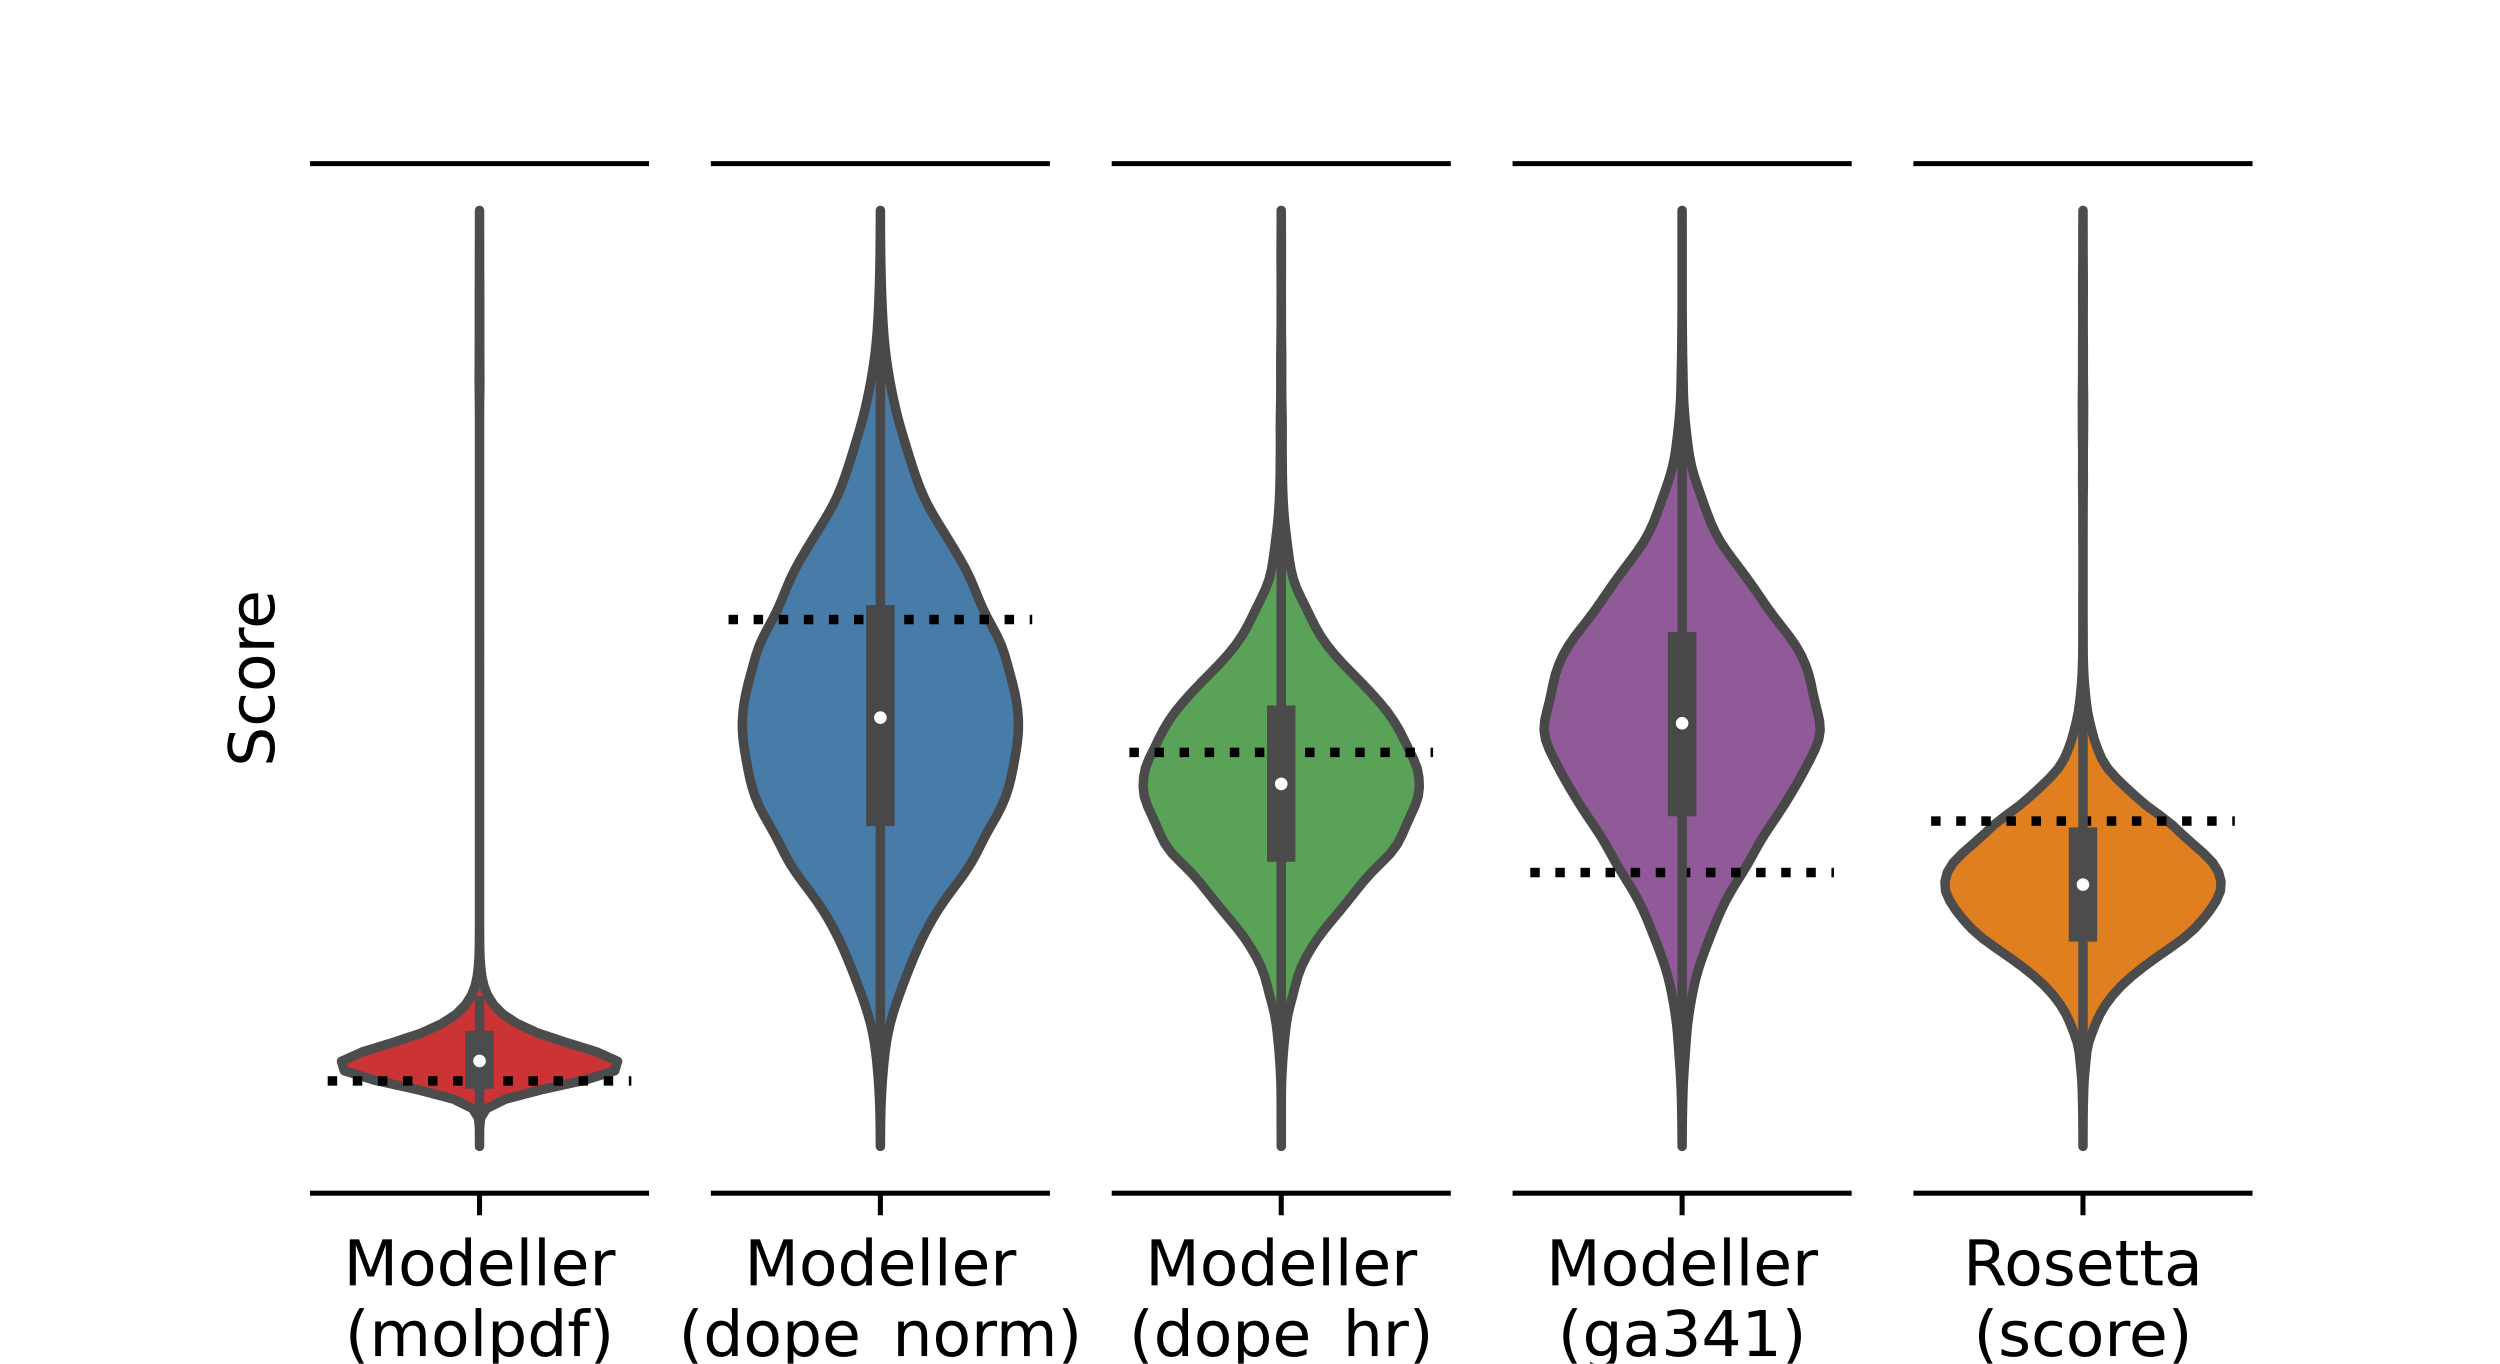 <?xml version="1.0" encoding="utf-8" standalone="no"?>
<!DOCTYPE svg PUBLIC "-//W3C//DTD SVG 1.1//EN"
  "http://www.w3.org/Graphics/SVG/1.1/DTD/svg11.dtd">
<!-- Created with matplotlib (https://matplotlib.org/) -->
<svg height="216pt" version="1.1" viewBox="0 0 396 216" width="396pt" xmlns="http://www.w3.org/2000/svg" xmlns:xlink="http://www.w3.org/1999/xlink">
 <defs>
  <style type="text/css">
*{stroke-linecap:butt;stroke-linejoin:round;}
  </style>
 </defs>
 <g id="figure_1">
  <g id="patch_1">
   <path d="M 0 216 
L 396 216 
L 396 0 
L 0 0 
z
" style="fill:#ffffff;"/>
  </g>
  <g id="axes_1">
   <g id="patch_2">
    <path d="M 49.5 189 
L 102.414 189 
L 102.414 25.92 
L 49.5 25.92 
z
" style="fill:#ffffff;"/>
   </g>
   <g id="PolyCollection_1">
    <defs>
     <path d="M 75.957 -34.413 
L 75.956 -34.413 
L 75.954 -35.91 
L 75.94 -37.408 
L 75.789 -38.905 
L 74.867 -40.403 
L 71.842 -41.9 
L 66.115 -43.398 
L 59.331 -44.895 
L 54.541 -46.393 
L 54.092 -47.89 
L 57.423 -49.388 
L 62.274 -50.885 
L 66.781 -52.383 
L 70.022 -53.88 
L 72.302 -55.378 
L 73.758 -56.876 
L 74.698 -58.373 
L 75.274 -59.871 
L 75.601 -61.368 
L 75.773 -62.866 
L 75.883 -64.363 
L 75.923 -65.861 
L 75.943 -67.358 
L 75.952 -68.856 
L 75.955 -70.353 
L 75.957 -71.851 
L 75.957 -73.348 
L 75.957 -74.846 
L 75.957 -76.343 
L 75.957 -77.841 
L 75.957 -79.338 
L 75.957 -80.836 
L 75.957 -82.333 
L 75.957 -83.831 
L 75.957 -85.328 
L 75.957 -86.826 
L 75.957 -88.323 
L 75.957 -89.821 
L 75.957 -91.319 
L 75.957 -92.816 
L 75.957 -94.314 
L 75.957 -95.811 
L 75.957 -97.309 
L 75.957 -98.806 
L 75.957 -100.304 
L 75.957 -101.801 
L 75.957 -103.299 
L 75.957 -104.796 
L 75.955 -106.294 
L 75.951 -107.791 
L 75.952 -109.289 
L 75.953 -110.786 
L 75.953 -112.284 
L 75.952 -113.781 
L 75.952 -115.279 
L 75.955 -116.776 
L 75.957 -118.274 
L 75.957 -119.771 
L 75.957 -121.269 
L 75.957 -122.766 
L 75.957 -124.264 
L 75.957 -125.761 
L 75.957 -127.259 
L 75.957 -128.757 
L 75.957 -130.254 
L 75.957 -131.752 
L 75.957 -133.249 
L 75.957 -134.747 
L 75.957 -136.244 
L 75.957 -137.742 
L 75.957 -139.239 
L 75.957 -140.737 
L 75.957 -142.234 
L 75.957 -143.732 
L 75.957 -145.229 
L 75.956 -146.727 
L 75.954 -148.224 
L 75.954 -149.722 
L 75.949 -151.219 
L 75.937 -152.717 
L 75.915 -154.214 
L 75.899 -155.712 
L 75.908 -157.209 
L 75.917 -158.707 
L 75.918 -160.204 
L 75.923 -161.702 
L 75.928 -163.2 
L 75.926 -164.697 
L 75.926 -166.195 
L 75.928 -167.692 
L 75.925 -169.19 
L 75.932 -170.687 
L 75.941 -172.185 
L 75.943 -173.682 
L 75.943 -175.18 
L 75.945 -176.677 
L 75.951 -178.175 
L 75.953 -179.672 
L 75.954 -181.17 
L 75.956 -182.667 
L 75.957 -182.667 
L 75.957 -182.667 
L 75.96 -181.17 
L 75.961 -179.672 
L 75.963 -178.175 
L 75.968 -176.677 
L 75.971 -175.18 
L 75.971 -173.682 
L 75.973 -172.185 
L 75.982 -170.687 
L 75.988 -169.19 
L 75.986 -167.692 
L 75.987 -166.195 
L 75.988 -164.697 
L 75.986 -163.2 
L 75.99 -161.702 
L 75.995 -160.204 
L 75.997 -158.707 
L 76.006 -157.209 
L 76.015 -155.712 
L 75.999 -154.214 
L 75.977 -152.717 
L 75.964 -151.219 
L 75.96 -149.722 
L 75.96 -148.224 
L 75.958 -146.727 
L 75.957 -145.229 
L 75.957 -143.732 
L 75.957 -142.234 
L 75.957 -140.737 
L 75.957 -139.239 
L 75.957 -137.742 
L 75.957 -136.244 
L 75.957 -134.747 
L 75.957 -133.249 
L 75.957 -131.752 
L 75.957 -130.254 
L 75.957 -128.757 
L 75.957 -127.259 
L 75.957 -125.761 
L 75.957 -124.264 
L 75.957 -122.766 
L 75.957 -121.269 
L 75.957 -119.771 
L 75.957 -118.274 
L 75.959 -116.776 
L 75.962 -115.279 
L 75.962 -113.781 
L 75.961 -112.284 
L 75.961 -110.786 
L 75.962 -109.289 
L 75.963 -107.791 
L 75.959 -106.294 
L 75.957 -104.796 
L 75.957 -103.299 
L 75.957 -101.801 
L 75.957 -100.304 
L 75.957 -98.806 
L 75.957 -97.309 
L 75.957 -95.811 
L 75.957 -94.314 
L 75.957 -92.816 
L 75.957 -91.319 
L 75.957 -89.821 
L 75.957 -88.323 
L 75.957 -86.826 
L 75.957 -85.328 
L 75.957 -83.831 
L 75.957 -82.333 
L 75.957 -80.836 
L 75.957 -79.338 
L 75.957 -77.841 
L 75.957 -76.343 
L 75.957 -74.846 
L 75.957 -73.348 
L 75.957 -71.851 
L 75.959 -70.353 
L 75.962 -68.856 
L 75.97 -67.358 
L 75.99 -65.861 
L 76.031 -64.363 
L 76.141 -62.866 
L 76.313 -61.368 
L 76.64 -59.871 
L 77.216 -58.373 
L 78.155 -56.876 
L 79.611 -55.378 
L 81.892 -53.88 
L 85.133 -52.383 
L 89.639 -50.885 
L 94.491 -49.388 
L 97.822 -47.89 
L 97.373 -46.393 
L 92.583 -44.895 
L 85.798 -43.398 
L 80.072 -41.9 
L 77.047 -40.403 
L 76.124 -38.905 
L 75.974 -37.408 
L 75.96 -35.91 
L 75.957 -34.413 
z
" id="m914b4ead22" style="stroke:#4c4c4c;stroke-width:1.5;"/>
    </defs>
    <g clip-path="url(#p7a65be2e45)">
     <use style="fill:#cb3335;stroke:#4c4c4c;stroke-width:1.5;" x="0" xlink:href="#m914b4ead22" y="216"/>
    </g>
   </g>
   <g id="matplotlib.axis_1">
    <g id="xtick_1">
     <g id="line2d_1">
      <defs>
       <path d="M 0 0 
L 0 3.5 
" id="m9c5c8912be" style="stroke:#000000;stroke-width:0.8;"/>
      </defs>
      <g>
       <use style="stroke:#000000;stroke-width:0.8;" x="75.957" xlink:href="#m9c5c8912be" y="189"/>
      </g>
     </g>
     <g id="text_1">
      <!-- Modeller -->
      <defs>
       <path d="M 9.812 72.906 
L 24.516 72.906 
L 43.109 23.297 
L 61.812 72.906 
L 76.516 72.906 
L 76.516 0 
L 66.891 0 
L 66.891 64.016 
L 48.094 14.016 
L 38.188 14.016 
L 19.391 64.016 
L 19.391 0 
L 9.812 0 
z
" id="DejaVuSans-77"/>
       <path d="M 30.609 48.391 
Q 23.391 48.391 19.188 42.75 
Q 14.984 37.109 14.984 27.297 
Q 14.984 17.484 19.156 11.844 
Q 23.344 6.203 30.609 6.203 
Q 37.797 6.203 41.984 11.859 
Q 46.188 17.531 46.188 27.297 
Q 46.188 37.016 41.984 42.703 
Q 37.797 48.391 30.609 48.391 
z
M 30.609 56 
Q 42.328 56 49.016 48.375 
Q 55.719 40.766 55.719 27.297 
Q 55.719 13.875 49.016 6.219 
Q 42.328 -1.422 30.609 -1.422 
Q 18.844 -1.422 12.172 6.219 
Q 5.516 13.875 5.516 27.297 
Q 5.516 40.766 12.172 48.375 
Q 18.844 56 30.609 56 
z
" id="DejaVuSans-111"/>
       <path d="M 45.406 46.391 
L 45.406 75.984 
L 54.391 75.984 
L 54.391 0 
L 45.406 0 
L 45.406 8.203 
Q 42.578 3.328 38.25 0.953 
Q 33.938 -1.422 27.875 -1.422 
Q 17.969 -1.422 11.734 6.484 
Q 5.516 14.406 5.516 27.297 
Q 5.516 40.188 11.734 48.094 
Q 17.969 56 27.875 56 
Q 33.938 56 38.25 53.625 
Q 42.578 51.266 45.406 46.391 
z
M 14.797 27.297 
Q 14.797 17.391 18.875 11.75 
Q 22.953 6.109 30.078 6.109 
Q 37.203 6.109 41.297 11.75 
Q 45.406 17.391 45.406 27.297 
Q 45.406 37.203 41.297 42.844 
Q 37.203 48.484 30.078 48.484 
Q 22.953 48.484 18.875 42.844 
Q 14.797 37.203 14.797 27.297 
z
" id="DejaVuSans-100"/>
       <path d="M 56.203 29.594 
L 56.203 25.203 
L 14.891 25.203 
Q 15.484 15.922 20.484 11.062 
Q 25.484 6.203 34.422 6.203 
Q 39.594 6.203 44.453 7.469 
Q 49.312 8.734 54.109 11.281 
L 54.109 2.781 
Q 49.266 0.734 44.188 -0.344 
Q 39.109 -1.422 33.891 -1.422 
Q 20.797 -1.422 13.156 6.188 
Q 5.516 13.812 5.516 26.812 
Q 5.516 40.234 12.766 48.109 
Q 20.016 56 32.328 56 
Q 43.359 56 49.781 48.891 
Q 56.203 41.797 56.203 29.594 
z
M 47.219 32.234 
Q 47.125 39.594 43.094 43.984 
Q 39.062 48.391 32.422 48.391 
Q 24.906 48.391 20.391 44.141 
Q 15.875 39.891 15.188 32.172 
z
" id="DejaVuSans-101"/>
       <path d="M 9.422 75.984 
L 18.406 75.984 
L 18.406 0 
L 9.422 0 
z
" id="DejaVuSans-108"/>
       <path d="M 41.109 46.297 
Q 39.594 47.172 37.812 47.578 
Q 36.031 48 33.891 48 
Q 26.266 48 22.188 43.047 
Q 18.109 38.094 18.109 28.812 
L 18.109 0 
L 9.078 0 
L 9.078 54.688 
L 18.109 54.688 
L 18.109 46.188 
Q 20.953 51.172 25.484 53.578 
Q 30.031 56 36.531 56 
Q 37.453 56 38.578 55.875 
Q 39.703 55.766 41.062 55.516 
z
" id="DejaVuSans-114"/>
      </defs>
      <g transform="translate(54.423 203.598)scale(0.1 -0.1)">
       <use xlink:href="#DejaVuSans-77"/>
       <use x="86.279" xlink:href="#DejaVuSans-111"/>
       <use x="147.461" xlink:href="#DejaVuSans-100"/>
       <use x="210.938" xlink:href="#DejaVuSans-101"/>
       <use x="272.461" xlink:href="#DejaVuSans-108"/>
       <use x="300.244" xlink:href="#DejaVuSans-108"/>
       <use x="328.027" xlink:href="#DejaVuSans-101"/>
       <use x="389.551" xlink:href="#DejaVuSans-114"/>
      </g>
      <!-- (molpdf) -->
      <defs>
       <path d="M 31 75.875 
Q 24.469 64.656 21.281 53.656 
Q 18.109 42.672 18.109 31.391 
Q 18.109 20.125 21.312 9.062 
Q 24.516 -2 31 -13.188 
L 23.188 -13.188 
Q 15.875 -1.703 12.234 9.375 
Q 8.594 20.453 8.594 31.391 
Q 8.594 42.281 12.203 53.312 
Q 15.828 64.359 23.188 75.875 
z
" id="DejaVuSans-40"/>
       <path d="M 52 44.188 
Q 55.375 50.25 60.062 53.125 
Q 64.75 56 71.094 56 
Q 79.641 56 84.281 50.016 
Q 88.922 44.047 88.922 33.016 
L 88.922 0 
L 79.891 0 
L 79.891 32.719 
Q 79.891 40.578 77.094 44.375 
Q 74.312 48.188 68.609 48.188 
Q 61.625 48.188 57.562 43.547 
Q 53.516 38.922 53.516 30.906 
L 53.516 0 
L 44.484 0 
L 44.484 32.719 
Q 44.484 40.625 41.703 44.406 
Q 38.922 48.188 33.109 48.188 
Q 26.219 48.188 22.156 43.531 
Q 18.109 38.875 18.109 30.906 
L 18.109 0 
L 9.078 0 
L 9.078 54.688 
L 18.109 54.688 
L 18.109 46.188 
Q 21.188 51.219 25.484 53.609 
Q 29.781 56 35.688 56 
Q 41.656 56 45.828 52.969 
Q 50 49.953 52 44.188 
z
" id="DejaVuSans-109"/>
       <path d="M 18.109 8.203 
L 18.109 -20.797 
L 9.078 -20.797 
L 9.078 54.688 
L 18.109 54.688 
L 18.109 46.391 
Q 20.953 51.266 25.266 53.625 
Q 29.594 56 35.594 56 
Q 45.562 56 51.781 48.094 
Q 58.016 40.188 58.016 27.297 
Q 58.016 14.406 51.781 6.484 
Q 45.562 -1.422 35.594 -1.422 
Q 29.594 -1.422 25.266 0.953 
Q 20.953 3.328 18.109 8.203 
z
M 48.688 27.297 
Q 48.688 37.203 44.609 42.844 
Q 40.531 48.484 33.406 48.484 
Q 26.266 48.484 22.188 42.844 
Q 18.109 37.203 18.109 27.297 
Q 18.109 17.391 22.188 11.75 
Q 26.266 6.109 33.406 6.109 
Q 40.531 6.109 44.609 11.75 
Q 48.688 17.391 48.688 27.297 
z
" id="DejaVuSans-112"/>
       <path d="M 37.109 75.984 
L 37.109 68.5 
L 28.516 68.5 
Q 23.688 68.5 21.797 66.547 
Q 19.922 64.594 19.922 59.516 
L 19.922 54.688 
L 34.719 54.688 
L 34.719 47.703 
L 19.922 47.703 
L 19.922 0 
L 10.891 0 
L 10.891 47.703 
L 2.297 47.703 
L 2.297 54.688 
L 10.891 54.688 
L 10.891 58.5 
Q 10.891 67.625 15.141 71.797 
Q 19.391 75.984 28.609 75.984 
z
" id="DejaVuSans-102"/>
       <path d="M 8.016 75.875 
L 15.828 75.875 
Q 23.141 64.359 26.781 53.312 
Q 30.422 42.281 30.422 31.391 
Q 30.422 20.453 26.781 9.375 
Q 23.141 -1.703 15.828 -13.188 
L 8.016 -13.188 
Q 14.5 -2 17.703 9.062 
Q 20.906 20.125 20.906 31.391 
Q 20.906 42.672 17.703 53.656 
Q 14.5 64.656 8.016 75.875 
z
" id="DejaVuSans-41"/>
      </defs>
      <g transform="translate(54.628 214.796)scale(0.1 -0.1)">
       <use xlink:href="#DejaVuSans-40"/>
       <use x="39.014" xlink:href="#DejaVuSans-109"/>
       <use x="136.426" xlink:href="#DejaVuSans-111"/>
       <use x="197.607" xlink:href="#DejaVuSans-108"/>
       <use x="225.391" xlink:href="#DejaVuSans-112"/>
       <use x="288.867" xlink:href="#DejaVuSans-100"/>
       <use x="352.344" xlink:href="#DejaVuSans-102"/>
       <use x="387.549" xlink:href="#DejaVuSans-41"/>
      </g>
     </g>
    </g>
   </g>
   <g id="matplotlib.axis_2">
    <g id="text_2">
     <!-- Score -->
     <defs>
      <path d="M 53.516 70.516 
L 53.516 60.891 
Q 47.906 63.578 42.922 64.891 
Q 37.938 66.219 33.297 66.219 
Q 25.25 66.219 20.875 63.094 
Q 16.5 59.969 16.5 54.203 
Q 16.5 49.359 19.406 46.891 
Q 22.312 44.438 30.422 42.922 
L 36.375 41.703 
Q 47.406 39.594 52.656 34.297 
Q 57.906 29 57.906 20.125 
Q 57.906 9.516 50.797 4.047 
Q 43.703 -1.422 29.984 -1.422 
Q 24.812 -1.422 18.969 -0.25 
Q 13.141 0.922 6.891 3.219 
L 6.891 13.375 
Q 12.891 10.016 18.656 8.297 
Q 24.422 6.594 29.984 6.594 
Q 38.422 6.594 43.016 9.906 
Q 47.609 13.234 47.609 19.391 
Q 47.609 24.75 44.312 27.781 
Q 41.016 30.812 33.5 32.328 
L 27.484 33.5 
Q 16.453 35.688 11.516 40.375 
Q 6.594 45.062 6.594 53.422 
Q 6.594 63.094 13.406 68.656 
Q 20.219 74.219 32.172 74.219 
Q 37.312 74.219 42.625 73.281 
Q 47.953 72.359 53.516 70.516 
z
" id="DejaVuSans-83"/>
      <path d="M 48.781 52.594 
L 48.781 44.188 
Q 44.969 46.297 41.141 47.344 
Q 37.312 48.391 33.406 48.391 
Q 24.656 48.391 19.812 42.844 
Q 14.984 37.312 14.984 27.297 
Q 14.984 17.281 19.812 11.734 
Q 24.656 6.203 33.406 6.203 
Q 37.312 6.203 41.141 7.25 
Q 44.969 8.297 48.781 10.406 
L 48.781 2.094 
Q 45.016 0.344 40.984 -0.531 
Q 36.969 -1.422 32.422 -1.422 
Q 20.062 -1.422 12.781 6.344 
Q 5.516 14.109 5.516 27.297 
Q 5.516 40.672 12.859 48.328 
Q 20.219 56 33.016 56 
Q 37.156 56 41.109 55.141 
Q 45.062 54.297 48.781 52.594 
z
" id="DejaVuSans-99"/>
     </defs>
     <g transform="translate(43.42 121.462)rotate(-90)scale(0.1 -0.1)">
      <use xlink:href="#DejaVuSans-83"/>
      <use x="63.477" xlink:href="#DejaVuSans-99"/>
      <use x="118.457" xlink:href="#DejaVuSans-111"/>
      <use x="179.639" xlink:href="#DejaVuSans-114"/>
      <use x="218.502" xlink:href="#DejaVuSans-101"/>
     </g>
    </g>
   </g>
   <g id="LineCollection_1">
    <path clip-path="url(#p7a65be2e45)" d="M 51.905 171.22 
L 100.009 171.22 
" style="fill:none;stroke:#000000;stroke-dasharray:1.5,2.475;stroke-dashoffset:0;stroke-width:1.5;"/>
   </g>
   <g id="line2d_2">
    <path clip-path="url(#p7a65be2e45)" d="M 75.957 176.937 
L 75.957 158.55 
" style="fill:none;stroke:#4c4c4c;stroke-linecap:square;stroke-width:1.5;"/>
   </g>
   <g id="line2d_3">
    <path clip-path="url(#p7a65be2e45)" d="M 75.957 170.192 
L 75.957 165.531 
" style="fill:none;stroke:#4c4c4c;stroke-linecap:square;stroke-width:4.5;"/>
   </g>
   <g id="patch_3">
    <path d="M 49.5 189 
L 102.414 189 
" style="fill:none;stroke:#000000;stroke-linecap:square;stroke-linejoin:miter;stroke-width:0.8;"/>
   </g>
   <g id="patch_4">
    <path d="M 49.5 25.92 
L 102.414 25.92 
" style="fill:none;stroke:#000000;stroke-linecap:square;stroke-linejoin:miter;stroke-width:0.8;"/>
   </g>
   <g id="PathCollection_1">
    <defs>
     <path d="M 0 1.5 
C 0.398 1.5 0.779 1.342 1.061 1.061 
C 1.342 0.779 1.5 0.398 1.5 0 
C 1.5 -0.398 1.342 -0.779 1.061 -1.061 
C 0.779 -1.342 0.398 -1.5 0 -1.5 
C -0.398 -1.5 -0.779 -1.342 -1.061 -1.061 
C -1.342 -0.779 -1.5 -0.398 -1.5 0 
C -1.5 0.398 -1.342 0.779 -1.061 1.061 
C -0.779 1.342 -0.398 1.5 0 1.5 
z
" id="m58297954f2" style="stroke:#4c4c4c;"/>
    </defs>
    <g clip-path="url(#p7a65be2e45)">
     <use style="fill:#ffffff;stroke:#4c4c4c;" x="75.957" xlink:href="#m58297954f2" y="168.056"/>
    </g>
   </g>
  </g>
  <g id="axes_2">
   <g id="patch_5">
    <path d="M 112.997 189 
L 165.91 189 
L 165.91 25.92 
L 112.997 25.92 
z
" style="fill:#ffffff;"/>
   </g>
   <g id="PolyCollection_2">
    <defs>
     <path d="M 139.456 -34.413 
L 139.45 -34.413 
L 139.445 -35.91 
L 139.432 -37.408 
L 139.409 -38.905 
L 139.371 -40.403 
L 139.315 -41.9 
L 139.238 -43.398 
L 139.138 -44.895 
L 139.018 -46.393 
L 138.877 -47.89 
L 138.708 -49.388 
L 138.499 -50.885 
L 138.23 -52.383 
L 137.889 -53.88 
L 137.473 -55.378 
L 136.995 -56.876 
L 136.477 -58.373 
L 135.929 -59.871 
L 135.359 -61.368 
L 134.769 -62.866 
L 134.156 -64.363 
L 133.509 -65.861 
L 132.813 -67.358 
L 132.056 -68.856 
L 131.229 -70.353 
L 130.318 -71.851 
L 129.314 -73.348 
L 128.224 -74.846 
L 127.099 -76.343 
L 126.017 -77.841 
L 125.054 -79.338 
L 124.229 -80.836 
L 123.478 -82.333 
L 122.704 -83.831 
L 121.863 -85.328 
L 121.009 -86.826 
L 120.241 -88.323 
L 119.615 -89.821 
L 119.129 -91.319 
L 118.752 -92.816 
L 118.444 -94.314 
L 118.168 -95.811 
L 117.916 -97.309 
L 117.713 -98.806 
L 117.595 -100.304 
L 117.588 -101.801 
L 117.693 -103.299 
L 117.894 -104.796 
L 118.178 -106.294 
L 118.534 -107.791 
L 118.934 -109.289 
L 119.339 -110.786 
L 119.764 -112.284 
L 120.288 -113.781 
L 120.967 -115.279 
L 121.764 -116.776 
L 122.57 -118.274 
L 123.298 -119.771 
L 123.939 -121.269 
L 124.543 -122.766 
L 125.182 -124.264 
L 125.908 -125.761 
L 126.727 -127.259 
L 127.608 -128.757 
L 128.514 -130.254 
L 129.435 -131.752 
L 130.359 -133.249 
L 131.251 -134.747 
L 132.064 -136.244 
L 132.771 -137.742 
L 133.38 -139.239 
L 133.919 -140.737 
L 134.417 -142.234 
L 134.891 -143.732 
L 135.353 -145.229 
L 135.806 -146.727 
L 136.247 -148.224 
L 136.659 -149.722 
L 137.032 -151.219 
L 137.37 -152.717 
L 137.679 -154.214 
L 137.963 -155.712 
L 138.217 -157.209 
L 138.441 -158.707 
L 138.635 -160.204 
L 138.797 -161.702 
L 138.928 -163.2 
L 139.031 -164.697 
L 139.114 -166.195 
L 139.184 -167.692 
L 139.246 -169.19 
L 139.298 -170.687 
L 139.339 -172.185 
L 139.372 -173.682 
L 139.398 -175.18 
L 139.418 -176.677 
L 139.433 -178.175 
L 139.443 -179.672 
L 139.449 -181.17 
L 139.452 -182.667 
L 139.455 -182.667 
L 139.455 -182.667 
L 139.458 -181.17 
L 139.463 -179.672 
L 139.473 -178.175 
L 139.489 -176.677 
L 139.509 -175.18 
L 139.535 -173.682 
L 139.568 -172.185 
L 139.609 -170.687 
L 139.661 -169.19 
L 139.723 -167.692 
L 139.793 -166.195 
L 139.876 -164.697 
L 139.979 -163.2 
L 140.109 -161.702 
L 140.272 -160.204 
L 140.466 -158.707 
L 140.69 -157.209 
L 140.944 -155.712 
L 141.227 -154.214 
L 141.537 -152.717 
L 141.875 -151.219 
L 142.248 -149.722 
L 142.66 -148.224 
L 143.101 -146.727 
L 143.554 -145.229 
L 144.015 -143.732 
L 144.49 -142.234 
L 144.988 -140.737 
L 145.527 -139.239 
L 146.136 -137.742 
L 146.843 -136.244 
L 147.655 -134.747 
L 148.548 -133.249 
L 149.472 -131.752 
L 150.393 -130.254 
L 151.299 -128.757 
L 152.18 -127.259 
L 152.999 -125.761 
L 153.725 -124.264 
L 154.364 -122.766 
L 154.968 -121.269 
L 155.609 -119.771 
L 156.337 -118.274 
L 157.143 -116.776 
L 157.939 -115.279 
L 158.619 -113.781 
L 159.143 -112.284 
L 159.568 -110.786 
L 159.973 -109.289 
L 160.373 -107.791 
L 160.729 -106.294 
L 161.013 -104.796 
L 161.214 -103.299 
L 161.319 -101.801 
L 161.312 -100.304 
L 161.194 -98.806 
L 160.991 -97.309 
L 160.739 -95.811 
L 160.463 -94.314 
L 160.155 -92.816 
L 159.778 -91.319 
L 159.292 -89.821 
L 158.666 -88.323 
L 157.898 -86.826 
L 157.044 -85.328 
L 156.203 -83.831 
L 155.429 -82.333 
L 154.678 -80.836 
L 153.853 -79.338 
L 152.89 -77.841 
L 151.808 -76.343 
L 150.683 -74.846 
L 149.593 -73.348 
L 148.589 -71.851 
L 147.678 -70.353 
L 146.851 -68.856 
L 146.094 -67.358 
L 145.398 -65.861 
L 144.751 -64.363 
L 144.138 -62.866 
L 143.548 -61.368 
L 142.977 -59.871 
L 142.43 -58.373 
L 141.911 -56.876 
L 141.434 -55.378 
L 141.018 -53.88 
L 140.677 -52.383 
L 140.408 -50.885 
L 140.199 -49.388 
L 140.03 -47.89 
L 139.889 -46.393 
L 139.769 -44.895 
L 139.669 -43.398 
L 139.591 -41.9 
L 139.535 -40.403 
L 139.498 -38.905 
L 139.475 -37.408 
L 139.462 -35.91 
L 139.456 -34.413 
z
" id="med5c244cb4" style="stroke:#484848;stroke-width:1.5;"/>
    </defs>
    <g clip-path="url(#pa52db6f71e)">
     <use style="fill:#477ca8;stroke:#484848;stroke-width:1.5;" x="0" xlink:href="#med5c244cb4" y="216"/>
    </g>
   </g>
   <g id="matplotlib.axis_3">
    <g id="xtick_2">
     <g id="line2d_4">
      <g>
       <use style="stroke:#000000;stroke-width:0.8;" x="139.453" xlink:href="#m9c5c8912be" y="189"/>
      </g>
     </g>
     <g id="text_3">
      <!-- Modeller -->
      <g transform="translate(117.919 203.598)scale(0.1 -0.1)">
       <use xlink:href="#DejaVuSans-77"/>
       <use x="86.279" xlink:href="#DejaVuSans-111"/>
       <use x="147.461" xlink:href="#DejaVuSans-100"/>
       <use x="210.938" xlink:href="#DejaVuSans-101"/>
       <use x="272.461" xlink:href="#DejaVuSans-108"/>
       <use x="300.244" xlink:href="#DejaVuSans-108"/>
       <use x="328.027" xlink:href="#DejaVuSans-101"/>
       <use x="389.551" xlink:href="#DejaVuSans-114"/>
      </g>
      <!-- (dope_norm) -->
      <defs>
       <path d="M 50.984 -16.609 
L 50.984 -23.578 
L -0.984 -23.578 
L -0.984 -16.609 
z
" id="DejaVuSans-95"/>
       <path d="M 54.891 33.016 
L 54.891 0 
L 45.906 0 
L 45.906 32.719 
Q 45.906 40.484 42.875 44.328 
Q 39.844 48.188 33.797 48.188 
Q 26.516 48.188 22.312 43.547 
Q 18.109 38.922 18.109 30.906 
L 18.109 0 
L 9.078 0 
L 9.078 54.688 
L 18.109 54.688 
L 18.109 46.188 
Q 21.344 51.125 25.703 53.562 
Q 30.078 56 35.797 56 
Q 45.219 56 50.047 50.172 
Q 54.891 44.344 54.891 33.016 
z
" id="DejaVuSans-110"/>
      </defs>
      <g transform="translate(107.501 214.796)scale(0.1 -0.1)">
       <use xlink:href="#DejaVuSans-40"/>
       <use x="39.014" xlink:href="#DejaVuSans-100"/>
       <use x="102.49" xlink:href="#DejaVuSans-111"/>
       <use x="163.672" xlink:href="#DejaVuSans-112"/>
       <use x="227.148" xlink:href="#DejaVuSans-101"/>
       <use x="288.672" xlink:href="#DejaVuSans-95"/>
       <use x="338.672" xlink:href="#DejaVuSans-110"/>
       <use x="402.051" xlink:href="#DejaVuSans-111"/>
       <use x="463.232" xlink:href="#DejaVuSans-114"/>
       <use x="502.596" xlink:href="#DejaVuSans-109"/>
       <use x="600.008" xlink:href="#DejaVuSans-41"/>
      </g>
     </g>
    </g>
   </g>
   <g id="matplotlib.axis_4"/>
   <g id="LineCollection_2">
    <path clip-path="url(#pa52db6f71e)" d="M 115.402 98.131 
L 163.505 98.131 
" style="fill:none;stroke:#000000;stroke-dasharray:1.5,2.475;stroke-dashoffset:0;stroke-width:1.5;"/>
   </g>
   <g id="line2d_5">
    <path clip-path="url(#pa52db6f71e)" d="M 139.453 173.883 
L 139.453 52.305 
" style="fill:none;stroke:#484848;stroke-linecap:square;stroke-width:1.5;"/>
   </g>
   <g id="line2d_6">
    <path clip-path="url(#pa52db6f71e)" d="M 139.453 128.614 
L 139.453 98.088 
" style="fill:none;stroke:#484848;stroke-linecap:square;stroke-width:4.5;"/>
   </g>
   <g id="patch_6">
    <path d="M 112.997 189 
L 165.91 189 
" style="fill:none;stroke:#000000;stroke-linecap:square;stroke-linejoin:miter;stroke-width:0.8;"/>
   </g>
   <g id="patch_7">
    <path d="M 112.997 25.92 
L 165.91 25.92 
" style="fill:none;stroke:#000000;stroke-linecap:square;stroke-linejoin:miter;stroke-width:0.8;"/>
   </g>
   <g id="PathCollection_2">
    <defs>
     <path d="M 0 1.5 
C 0.398 1.5 0.779 1.342 1.061 1.061 
C 1.342 0.779 1.5 0.398 1.5 0 
C 1.5 -0.398 1.342 -0.779 1.061 -1.061 
C 0.779 -1.342 0.398 -1.5 0 -1.5 
C -0.398 -1.5 -0.779 -1.342 -1.061 -1.061 
C -1.342 -0.779 -1.5 -0.398 -1.5 0 
C -1.5 0.398 -1.342 0.779 -1.061 1.061 
C -0.779 1.342 -0.398 1.5 0 1.5 
z
" id="m95952fcf04" style="stroke:#484848;"/>
    </defs>
    <g clip-path="url(#pa52db6f71e)">
     <use style="fill:#ffffff;stroke:#484848;" x="139.453" xlink:href="#m95952fcf04" y="113.67"/>
    </g>
   </g>
  </g>
  <g id="axes_3">
   <g id="patch_8">
    <path d="M 176.493 189 
L 229.407 189 
L 229.407 25.92 
L 176.493 25.92 
z
" style="fill:#ffffff;"/>
   </g>
   <g id="PolyCollection_3">
    <defs>
     <path d="M 202.951 -34.413 
L 202.949 -34.413 
L 202.946 -35.91 
L 202.943 -37.408 
L 202.942 -38.905 
L 202.942 -40.403 
L 202.938 -41.9 
L 202.921 -43.398 
L 202.881 -44.895 
L 202.813 -46.393 
L 202.723 -47.89 
L 202.611 -49.388 
L 202.473 -50.885 
L 202.319 -52.383 
L 202.138 -53.88 
L 201.879 -55.378 
L 201.514 -56.876 
L 201.108 -58.373 
L 200.728 -59.871 
L 200.314 -61.368 
L 199.754 -62.866 
L 199.017 -64.363 
L 198.147 -65.861 
L 197.165 -67.358 
L 196.045 -68.856 
L 194.81 -70.353 
L 193.556 -71.851 
L 192.346 -73.348 
L 191.16 -74.846 
L 189.949 -76.343 
L 188.619 -77.841 
L 187.106 -79.338 
L 185.641 -80.836 
L 184.54 -82.333 
L 183.778 -83.831 
L 183.13 -85.328 
L 182.457 -86.826 
L 181.775 -88.323 
L 181.267 -89.821 
L 181.085 -91.319 
L 181.147 -92.816 
L 181.43 -94.314 
L 182.014 -95.811 
L 182.755 -97.309 
L 183.479 -98.806 
L 184.236 -100.304 
L 185.125 -101.801 
L 186.182 -103.299 
L 187.406 -104.796 
L 188.75 -106.294 
L 190.172 -107.791 
L 191.65 -109.289 
L 193.109 -110.786 
L 194.471 -112.284 
L 195.682 -113.781 
L 196.712 -115.279 
L 197.575 -116.776 
L 198.324 -118.274 
L 199.045 -119.771 
L 199.792 -121.269 
L 200.49 -122.766 
L 201.032 -124.264 
L 201.401 -125.761 
L 201.652 -127.259 
L 201.855 -128.757 
L 202.045 -130.254 
L 202.228 -131.752 
L 202.397 -133.249 
L 202.532 -134.747 
L 202.627 -136.244 
L 202.696 -137.742 
L 202.745 -139.239 
L 202.774 -140.737 
L 202.79 -142.234 
L 202.804 -143.732 
L 202.813 -145.229 
L 202.808 -146.727 
L 202.802 -148.224 
L 202.813 -149.722 
L 202.841 -151.219 
L 202.866 -152.717 
L 202.88 -154.214 
L 202.884 -155.712 
L 202.879 -157.209 
L 202.876 -158.707 
L 202.884 -160.204 
L 202.904 -161.702 
L 202.924 -163.2 
L 202.934 -164.697 
L 202.934 -166.195 
L 202.934 -167.692 
L 202.939 -169.19 
L 202.94 -170.687 
L 202.935 -172.185 
L 202.926 -173.682 
L 202.922 -175.18 
L 202.924 -176.677 
L 202.93 -178.175 
L 202.938 -179.672 
L 202.945 -181.17 
L 202.949 -182.667 
L 202.951 -182.667 
L 202.951 -182.667 
L 202.955 -181.17 
L 202.962 -179.672 
L 202.97 -178.175 
L 202.976 -176.677 
L 202.978 -175.18 
L 202.974 -173.682 
L 202.965 -172.185 
L 202.96 -170.687 
L 202.961 -169.19 
L 202.966 -167.692 
L 202.966 -166.195 
L 202.966 -164.697 
L 202.976 -163.2 
L 202.996 -161.702 
L 203.016 -160.204 
L 203.024 -158.707 
L 203.021 -157.209 
L 203.016 -155.712 
L 203.02 -154.214 
L 203.034 -152.717 
L 203.059 -151.219 
L 203.087 -149.722 
L 203.098 -148.224 
L 203.092 -146.727 
L 203.087 -145.229 
L 203.096 -143.732 
L 203.11 -142.234 
L 203.126 -140.737 
L 203.155 -139.239 
L 203.204 -137.742 
L 203.273 -136.244 
L 203.368 -134.747 
L 203.503 -133.249 
L 203.672 -131.752 
L 203.855 -130.254 
L 204.045 -128.757 
L 204.248 -127.259 
L 204.499 -125.761 
L 204.868 -124.264 
L 205.41 -122.766 
L 206.108 -121.269 
L 206.855 -119.771 
L 207.576 -118.274 
L 208.325 -116.776 
L 209.188 -115.279 
L 210.218 -113.781 
L 211.429 -112.284 
L 212.791 -110.786 
L 214.25 -109.289 
L 215.728 -107.791 
L 217.15 -106.294 
L 218.494 -104.796 
L 219.718 -103.299 
L 220.775 -101.801 
L 221.664 -100.304 
L 222.421 -98.806 
L 223.145 -97.309 
L 223.886 -95.811 
L 224.47 -94.314 
L 224.753 -92.816 
L 224.815 -91.319 
L 224.633 -89.821 
L 224.125 -88.323 
L 223.443 -86.826 
L 222.77 -85.328 
L 222.122 -83.831 
L 221.36 -82.333 
L 220.259 -80.836 
L 218.794 -79.338 
L 217.281 -77.841 
L 215.951 -76.343 
L 214.74 -74.846 
L 213.554 -73.348 
L 212.344 -71.851 
L 211.09 -70.353 
L 209.855 -68.856 
L 208.735 -67.358 
L 207.753 -65.861 
L 206.883 -64.363 
L 206.146 -62.866 
L 205.586 -61.368 
L 205.172 -59.871 
L 204.792 -58.373 
L 204.386 -56.876 
L 204.021 -55.378 
L 203.762 -53.88 
L 203.581 -52.383 
L 203.427 -50.885 
L 203.289 -49.388 
L 203.177 -47.89 
L 203.087 -46.393 
L 203.019 -44.895 
L 202.979 -43.398 
L 202.962 -41.9 
L 202.958 -40.403 
L 202.958 -38.905 
L 202.957 -37.408 
L 202.954 -35.91 
L 202.951 -34.413 
z
" id="m32819806df" style="stroke:#4b4b4b;stroke-width:1.5;"/>
    </defs>
    <g clip-path="url(#p6ebfc465b0)">
     <use style="fill:#59a257;stroke:#4b4b4b;stroke-width:1.5;" x="0" xlink:href="#m32819806df" y="216"/>
    </g>
   </g>
   <g id="matplotlib.axis_5">
    <g id="xtick_3">
     <g id="line2d_7">
      <g>
       <use style="stroke:#000000;stroke-width:0.8;" x="202.95" xlink:href="#m9c5c8912be" y="189"/>
      </g>
     </g>
     <g id="text_4">
      <!-- Modeller -->
      <g transform="translate(181.416 203.598)scale(0.1 -0.1)">
       <use xlink:href="#DejaVuSans-77"/>
       <use x="86.279" xlink:href="#DejaVuSans-111"/>
       <use x="147.461" xlink:href="#DejaVuSans-100"/>
       <use x="210.938" xlink:href="#DejaVuSans-101"/>
       <use x="272.461" xlink:href="#DejaVuSans-108"/>
       <use x="300.244" xlink:href="#DejaVuSans-108"/>
       <use x="328.027" xlink:href="#DejaVuSans-101"/>
       <use x="389.551" xlink:href="#DejaVuSans-114"/>
      </g>
      <!-- (dope_hr) -->
      <defs>
       <path d="M 54.891 33.016 
L 54.891 0 
L 45.906 0 
L 45.906 32.719 
Q 45.906 40.484 42.875 44.328 
Q 39.844 48.188 33.797 48.188 
Q 26.516 48.188 22.312 43.547 
Q 18.109 38.922 18.109 30.906 
L 18.109 0 
L 9.078 0 
L 9.078 75.984 
L 18.109 75.984 
L 18.109 46.188 
Q 21.344 51.125 25.703 53.562 
Q 30.078 56 35.797 56 
Q 45.219 56 50.047 50.172 
Q 54.891 44.344 54.891 33.016 
z
" id="DejaVuSans-104"/>
      </defs>
      <g transform="translate(178.84 214.796)scale(0.1 -0.1)">
       <use xlink:href="#DejaVuSans-40"/>
       <use x="39.014" xlink:href="#DejaVuSans-100"/>
       <use x="102.49" xlink:href="#DejaVuSans-111"/>
       <use x="163.672" xlink:href="#DejaVuSans-112"/>
       <use x="227.148" xlink:href="#DejaVuSans-101"/>
       <use x="288.672" xlink:href="#DejaVuSans-95"/>
       <use x="338.672" xlink:href="#DejaVuSans-104"/>
       <use x="402.051" xlink:href="#DejaVuSans-114"/>
       <use x="443.164" xlink:href="#DejaVuSans-41"/>
      </g>
     </g>
    </g>
   </g>
   <g id="matplotlib.axis_6"/>
   <g id="LineCollection_3">
    <path clip-path="url(#p6ebfc465b0)" d="M 178.898 119.179 
L 227.002 119.179 
" style="fill:none;stroke:#000000;stroke-dasharray:1.5,2.475;stroke-dashoffset:0;stroke-width:1.5;"/>
   </g>
   <g id="line2d_8">
    <path clip-path="url(#p6ebfc465b0)" d="M 202.95 164.63 
L 202.95 83.561 
" style="fill:none;stroke:#4b4b4b;stroke-linecap:square;stroke-width:1.5;"/>
   </g>
   <g id="line2d_9">
    <path clip-path="url(#p6ebfc465b0)" d="M 202.95 134.26 
L 202.95 113.98 
" style="fill:none;stroke:#4b4b4b;stroke-linecap:square;stroke-width:4.5;"/>
   </g>
   <g id="patch_9">
    <path d="M 176.493 189 
L 229.407 189 
" style="fill:none;stroke:#000000;stroke-linecap:square;stroke-linejoin:miter;stroke-width:0.8;"/>
   </g>
   <g id="patch_10">
    <path d="M 176.493 25.92 
L 229.407 25.92 
" style="fill:none;stroke:#000000;stroke-linecap:square;stroke-linejoin:miter;stroke-width:0.8;"/>
   </g>
   <g id="PathCollection_3">
    <defs>
     <path d="M 0 1.5 
C 0.398 1.5 0.779 1.342 1.061 1.061 
C 1.342 0.779 1.5 0.398 1.5 0 
C 1.5 -0.398 1.342 -0.779 1.061 -1.061 
C 0.779 -1.342 0.398 -1.5 0 -1.5 
C -0.398 -1.5 -0.779 -1.342 -1.061 -1.061 
C -1.342 -0.779 -1.5 -0.398 -1.5 0 
C -1.5 0.398 -1.342 0.779 -1.061 1.061 
C -0.779 1.342 -0.398 1.5 0 1.5 
z
" id="m8b65aadc61" style="stroke:#4b4b4b;"/>
    </defs>
    <g clip-path="url(#p6ebfc465b0)">
     <use style="fill:#ffffff;stroke:#4b4b4b;" x="202.95" xlink:href="#m8b65aadc61" y="124.171"/>
    </g>
   </g>
  </g>
  <g id="axes_4">
   <g id="patch_11">
    <path d="M 239.99 189 
L 292.903 189 
L 292.903 25.92 
L 239.99 25.92 
z
" style="fill:#ffffff;"/>
   </g>
   <g id="PolyCollection_4">
    <defs>
     <path d="M 266.449 -34.413 
L 266.444 -34.413 
L 266.438 -35.91 
L 266.426 -37.408 
L 266.406 -38.905 
L 266.379 -40.403 
L 266.344 -41.9 
L 266.298 -43.398 
L 266.233 -44.895 
L 266.142 -46.393 
L 266.038 -47.89 
L 265.932 -49.388 
L 265.826 -50.885 
L 265.708 -52.383 
L 265.56 -53.88 
L 265.364 -55.378 
L 265.123 -56.876 
L 264.852 -58.373 
L 264.548 -59.871 
L 264.183 -61.368 
L 263.742 -62.866 
L 263.236 -64.363 
L 262.686 -65.861 
L 262.106 -67.358 
L 261.512 -68.856 
L 260.905 -70.353 
L 260.255 -71.851 
L 259.52 -73.348 
L 258.686 -74.846 
L 257.778 -76.343 
L 256.841 -77.841 
L 255.942 -79.338 
L 255.11 -80.836 
L 254.283 -82.333 
L 253.376 -83.831 
L 252.385 -85.328 
L 251.37 -86.826 
L 250.391 -88.323 
L 249.464 -89.821 
L 248.575 -91.319 
L 247.719 -92.816 
L 246.906 -94.314 
L 246.124 -95.811 
L 245.393 -97.309 
L 244.829 -98.806 
L 244.581 -100.304 
L 244.682 -101.801 
L 245.015 -103.299 
L 245.402 -104.796 
L 245.736 -106.294 
L 246.039 -107.791 
L 246.414 -109.289 
L 246.935 -110.786 
L 247.618 -112.284 
L 248.48 -113.781 
L 249.526 -115.279 
L 250.694 -116.776 
L 251.861 -118.274 
L 252.951 -119.771 
L 253.981 -121.269 
L 255.009 -122.766 
L 256.072 -124.264 
L 257.177 -125.761 
L 258.305 -127.259 
L 259.406 -128.757 
L 260.403 -130.254 
L 261.236 -131.752 
L 261.913 -133.249 
L 262.493 -134.747 
L 263.033 -136.244 
L 263.564 -137.742 
L 264.087 -139.239 
L 264.571 -140.737 
L 264.971 -142.234 
L 265.271 -143.732 
L 265.494 -145.229 
L 265.679 -146.727 
L 265.848 -148.224 
L 265.998 -149.722 
L 266.119 -151.219 
L 266.205 -152.717 
L 266.258 -154.214 
L 266.292 -155.712 
L 266.323 -157.209 
L 266.351 -158.707 
L 266.375 -160.204 
L 266.393 -161.702 
L 266.409 -163.2 
L 266.424 -164.697 
L 266.435 -166.195 
L 266.441 -167.692 
L 266.441 -169.19 
L 266.439 -170.687 
L 266.438 -172.185 
L 266.438 -173.682 
L 266.438 -175.18 
L 266.438 -176.677 
L 266.438 -178.175 
L 266.441 -179.672 
L 266.444 -181.17 
L 266.445 -182.667 
L 266.448 -182.667 
L 266.448 -182.667 
L 266.45 -181.17 
L 266.452 -179.672 
L 266.455 -178.175 
L 266.455 -176.677 
L 266.455 -175.18 
L 266.455 -173.682 
L 266.455 -172.185 
L 266.454 -170.687 
L 266.452 -169.19 
L 266.452 -167.692 
L 266.458 -166.195 
L 266.469 -164.697 
L 266.484 -163.2 
L 266.5 -161.702 
L 266.518 -160.204 
L 266.542 -158.707 
L 266.571 -157.209 
L 266.601 -155.712 
L 266.636 -154.214 
L 266.688 -152.717 
L 266.774 -151.219 
L 266.895 -149.722 
L 267.045 -148.224 
L 267.214 -146.727 
L 267.399 -145.229 
L 267.622 -143.732 
L 267.922 -142.234 
L 268.322 -140.737 
L 268.806 -139.239 
L 269.329 -137.742 
L 269.861 -136.244 
L 270.401 -134.747 
L 270.98 -133.249 
L 271.657 -131.752 
L 272.49 -130.254 
L 273.487 -128.757 
L 274.588 -127.259 
L 275.716 -125.761 
L 276.821 -124.264 
L 277.885 -122.766 
L 278.913 -121.269 
L 279.942 -119.771 
L 281.032 -118.274 
L 282.199 -116.776 
L 283.367 -115.279 
L 284.414 -113.781 
L 285.275 -112.284 
L 285.958 -110.786 
L 286.479 -109.289 
L 286.854 -107.791 
L 287.157 -106.294 
L 287.491 -104.796 
L 287.878 -103.299 
L 288.211 -101.801 
L 288.312 -100.304 
L 288.064 -98.806 
L 287.5 -97.309 
L 286.769 -95.811 
L 285.988 -94.314 
L 285.174 -92.816 
L 284.319 -91.319 
L 283.429 -89.821 
L 282.502 -88.323 
L 281.523 -86.826 
L 280.508 -85.328 
L 279.517 -83.831 
L 278.61 -82.333 
L 277.783 -80.836 
L 276.951 -79.338 
L 276.052 -77.841 
L 275.115 -76.343 
L 274.207 -74.846 
L 273.373 -73.348 
L 272.638 -71.851 
L 271.988 -70.353 
L 271.381 -68.856 
L 270.787 -67.358 
L 270.207 -65.861 
L 269.657 -64.363 
L 269.151 -62.866 
L 268.711 -61.368 
L 268.345 -59.871 
L 268.041 -58.373 
L 267.77 -56.876 
L 267.529 -55.378 
L 267.333 -53.88 
L 267.185 -52.383 
L 267.067 -50.885 
L 266.961 -49.388 
L 266.856 -47.89 
L 266.751 -46.393 
L 266.66 -44.895 
L 266.595 -43.398 
L 266.549 -41.9 
L 266.514 -40.403 
L 266.487 -38.905 
L 266.467 -37.408 
L 266.455 -35.91 
L 266.449 -34.413 
z
" id="m3a3e94ebd5" style="stroke:#484848;stroke-width:1.5;"/>
    </defs>
    <g clip-path="url(#pc65d696454)">
     <use style="fill:#905998;stroke:#484848;stroke-width:1.5;" x="0" xlink:href="#m3a3e94ebd5" y="216"/>
    </g>
   </g>
   <g id="matplotlib.axis_7">
    <g id="xtick_4">
     <g id="line2d_10">
      <g>
       <use style="stroke:#000000;stroke-width:0.8;" x="266.447" xlink:href="#m9c5c8912be" y="189"/>
      </g>
     </g>
     <g id="text_5">
      <!-- Modeller -->
      <g transform="translate(244.912 203.598)scale(0.1 -0.1)">
       <use xlink:href="#DejaVuSans-77"/>
       <use x="86.279" xlink:href="#DejaVuSans-111"/>
       <use x="147.461" xlink:href="#DejaVuSans-100"/>
       <use x="210.938" xlink:href="#DejaVuSans-101"/>
       <use x="272.461" xlink:href="#DejaVuSans-108"/>
       <use x="300.244" xlink:href="#DejaVuSans-108"/>
       <use x="328.027" xlink:href="#DejaVuSans-101"/>
       <use x="389.551" xlink:href="#DejaVuSans-114"/>
      </g>
      <!-- (ga341) -->
      <defs>
       <path d="M 45.406 27.984 
Q 45.406 37.75 41.375 43.109 
Q 37.359 48.484 30.078 48.484 
Q 22.859 48.484 18.828 43.109 
Q 14.797 37.75 14.797 27.984 
Q 14.797 18.266 18.828 12.891 
Q 22.859 7.516 30.078 7.516 
Q 37.359 7.516 41.375 12.891 
Q 45.406 18.266 45.406 27.984 
z
M 54.391 6.781 
Q 54.391 -7.172 48.188 -13.984 
Q 42 -20.797 29.203 -20.797 
Q 24.469 -20.797 20.266 -20.094 
Q 16.062 -19.391 12.109 -17.922 
L 12.109 -9.188 
Q 16.062 -11.328 19.922 -12.344 
Q 23.781 -13.375 27.781 -13.375 
Q 36.625 -13.375 41.016 -8.766 
Q 45.406 -4.156 45.406 5.172 
L 45.406 9.625 
Q 42.625 4.781 38.281 2.391 
Q 33.938 0 27.875 0 
Q 17.828 0 11.672 7.656 
Q 5.516 15.328 5.516 27.984 
Q 5.516 40.672 11.672 48.328 
Q 17.828 56 27.875 56 
Q 33.938 56 38.281 53.609 
Q 42.625 51.219 45.406 46.391 
L 45.406 54.688 
L 54.391 54.688 
z
" id="DejaVuSans-103"/>
       <path d="M 34.281 27.484 
Q 23.391 27.484 19.188 25 
Q 14.984 22.516 14.984 16.5 
Q 14.984 11.719 18.141 8.906 
Q 21.297 6.109 26.703 6.109 
Q 34.188 6.109 38.703 11.406 
Q 43.219 16.703 43.219 25.484 
L 43.219 27.484 
z
M 52.203 31.203 
L 52.203 0 
L 43.219 0 
L 43.219 8.297 
Q 40.141 3.328 35.547 0.953 
Q 30.953 -1.422 24.312 -1.422 
Q 15.922 -1.422 10.953 3.297 
Q 6 8.016 6 15.922 
Q 6 25.141 12.172 29.828 
Q 18.359 34.516 30.609 34.516 
L 43.219 34.516 
L 43.219 35.406 
Q 43.219 41.609 39.141 45 
Q 35.062 48.391 27.688 48.391 
Q 23 48.391 18.547 47.266 
Q 14.109 46.141 10.016 43.891 
L 10.016 52.203 
Q 14.938 54.109 19.578 55.047 
Q 24.219 56 28.609 56 
Q 40.484 56 46.344 49.844 
Q 52.203 43.703 52.203 31.203 
z
" id="DejaVuSans-97"/>
       <path d="M 40.578 39.312 
Q 47.656 37.797 51.625 33 
Q 55.609 28.219 55.609 21.188 
Q 55.609 10.406 48.188 4.484 
Q 40.766 -1.422 27.094 -1.422 
Q 22.516 -1.422 17.656 -0.516 
Q 12.797 0.391 7.625 2.203 
L 7.625 11.719 
Q 11.719 9.328 16.594 8.109 
Q 21.484 6.891 26.812 6.891 
Q 36.078 6.891 40.938 10.547 
Q 45.797 14.203 45.797 21.188 
Q 45.797 27.641 41.281 31.266 
Q 36.766 34.906 28.719 34.906 
L 20.219 34.906 
L 20.219 43.016 
L 29.109 43.016 
Q 36.375 43.016 40.234 45.922 
Q 44.094 48.828 44.094 54.297 
Q 44.094 59.906 40.109 62.906 
Q 36.141 65.922 28.719 65.922 
Q 24.656 65.922 20.016 65.031 
Q 15.375 64.156 9.812 62.312 
L 9.812 71.094 
Q 15.438 72.656 20.344 73.438 
Q 25.25 74.219 29.594 74.219 
Q 40.828 74.219 47.359 69.109 
Q 53.906 64.016 53.906 55.328 
Q 53.906 49.266 50.438 45.094 
Q 46.969 40.922 40.578 39.312 
z
" id="DejaVuSans-51"/>
       <path d="M 37.797 64.312 
L 12.891 25.391 
L 37.797 25.391 
z
M 35.203 72.906 
L 47.609 72.906 
L 47.609 25.391 
L 58.016 25.391 
L 58.016 17.188 
L 47.609 17.188 
L 47.609 0 
L 37.797 0 
L 37.797 17.188 
L 4.891 17.188 
L 4.891 26.703 
z
" id="DejaVuSans-52"/>
       <path d="M 12.406 8.297 
L 28.516 8.297 
L 28.516 63.922 
L 10.984 60.406 
L 10.984 69.391 
L 28.422 72.906 
L 38.281 72.906 
L 38.281 8.297 
L 54.391 8.297 
L 54.391 0 
L 12.406 0 
z
" id="DejaVuSans-49"/>
      </defs>
      <g transform="translate(246.763 214.796)scale(0.1 -0.1)">
       <use xlink:href="#DejaVuSans-40"/>
       <use x="39.014" xlink:href="#DejaVuSans-103"/>
       <use x="102.49" xlink:href="#DejaVuSans-97"/>
       <use x="163.77" xlink:href="#DejaVuSans-51"/>
       <use x="227.393" xlink:href="#DejaVuSans-52"/>
       <use x="291.016" xlink:href="#DejaVuSans-49"/>
       <use x="354.639" xlink:href="#DejaVuSans-41"/>
      </g>
     </g>
    </g>
   </g>
   <g id="matplotlib.axis_8"/>
   <g id="LineCollection_4">
    <path clip-path="url(#pc65d696454)" d="M 242.395 138.214 
L 290.498 138.214 
" style="fill:none;stroke:#000000;stroke-dasharray:1.5,2.475;stroke-dashoffset:0;stroke-width:1.5;"/>
   </g>
   <g id="line2d_11">
    <path clip-path="url(#pc65d696454)" d="M 266.447 164.06 
L 266.447 65.703 
" style="fill:none;stroke:#484848;stroke-linecap:square;stroke-width:1.5;"/>
   </g>
   <g id="line2d_12">
    <path clip-path="url(#pc65d696454)" d="M 266.447 127.049 
L 266.447 102.354 
" style="fill:none;stroke:#484848;stroke-linecap:square;stroke-width:4.5;"/>
   </g>
   <g id="patch_12">
    <path d="M 239.99 189 
L 292.903 189 
" style="fill:none;stroke:#000000;stroke-linecap:square;stroke-linejoin:miter;stroke-width:0.8;"/>
   </g>
   <g id="patch_13">
    <path d="M 239.99 25.92 
L 292.903 25.92 
" style="fill:none;stroke:#000000;stroke-linecap:square;stroke-linejoin:miter;stroke-width:0.8;"/>
   </g>
   <g id="PathCollection_4">
    <g clip-path="url(#pc65d696454)">
     <use style="fill:#ffffff;stroke:#484848;" x="266.447" xlink:href="#m95952fcf04" y="114.563"/>
    </g>
   </g>
  </g>
  <g id="axes_5">
   <g id="patch_14">
    <path d="M 303.486 189 
L 356.4 189 
L 356.4 25.92 
L 303.486 25.92 
z
" style="fill:#ffffff;"/>
   </g>
   <g id="PolyCollection_5">
    <defs>
     <path d="M 329.944 -34.413 
L 329.942 -34.413 
L 329.939 -35.91 
L 329.932 -37.408 
L 329.922 -38.905 
L 329.901 -40.403 
L 329.868 -41.9 
L 329.824 -43.398 
L 329.756 -44.895 
L 329.634 -46.393 
L 329.485 -47.89 
L 329.335 -49.388 
L 329.026 -50.885 
L 328.508 -52.383 
L 327.926 -53.88 
L 327.241 -55.378 
L 326.339 -56.876 
L 325.217 -58.373 
L 323.847 -59.871 
L 322.204 -61.368 
L 320.328 -62.866 
L 318.274 -64.363 
L 316.113 -65.861 
L 314.046 -67.358 
L 312.333 -68.856 
L 310.966 -70.353 
L 309.791 -71.851 
L 308.825 -73.348 
L 308.18 -74.846 
L 308.078 -76.343 
L 308.471 -77.841 
L 309.387 -79.338 
L 310.837 -80.836 
L 312.551 -82.333 
L 314.229 -83.831 
L 315.816 -85.328 
L 317.737 -86.826 
L 319.792 -88.323 
L 321.55 -89.821 
L 323.185 -91.319 
L 324.728 -92.816 
L 326.04 -94.314 
L 326.969 -95.811 
L 327.609 -97.309 
L 328.138 -98.806 
L 328.551 -100.304 
L 328.917 -101.801 
L 329.221 -103.299 
L 329.424 -104.796 
L 329.585 -106.294 
L 329.721 -107.791 
L 329.814 -109.289 
L 329.871 -110.786 
L 329.908 -112.284 
L 329.918 -113.781 
L 329.917 -115.279 
L 329.925 -116.776 
L 329.933 -118.274 
L 329.931 -119.771 
L 329.931 -121.269 
L 329.933 -122.766 
L 329.934 -124.264 
L 329.934 -125.761 
L 329.934 -127.259 
L 329.934 -128.757 
L 329.932 -130.254 
L 329.93 -131.752 
L 329.929 -133.249 
L 329.926 -134.747 
L 329.921 -136.244 
L 329.907 -137.742 
L 329.889 -139.239 
L 329.886 -140.737 
L 329.898 -142.234 
L 329.903 -143.732 
L 329.887 -145.229 
L 329.867 -146.727 
L 329.858 -148.224 
L 329.853 -149.722 
L 329.846 -151.219 
L 329.846 -152.717 
L 329.863 -154.214 
L 329.883 -155.712 
L 329.893 -157.209 
L 329.891 -158.707 
L 329.887 -160.204 
L 329.891 -161.702 
L 329.905 -163.2 
L 329.911 -164.697 
L 329.908 -166.195 
L 329.904 -167.692 
L 329.899 -169.19 
L 329.897 -170.687 
L 329.901 -172.185 
L 329.91 -173.682 
L 329.922 -175.18 
L 329.93 -176.677 
L 329.929 -178.175 
L 329.929 -179.672 
L 329.936 -181.17 
L 329.942 -182.667 
L 329.944 -182.667 
L 329.944 -182.667 
L 329.95 -181.17 
L 329.957 -179.672 
L 329.957 -178.175 
L 329.956 -176.677 
L 329.964 -175.18 
L 329.977 -173.682 
L 329.985 -172.185 
L 329.989 -170.687 
L 329.988 -169.19 
L 329.982 -167.692 
L 329.978 -166.195 
L 329.975 -164.697 
L 329.981 -163.2 
L 329.995 -161.702 
L 329.999 -160.204 
L 329.995 -158.707 
L 329.993 -157.209 
L 330.003 -155.712 
L 330.023 -154.214 
L 330.04 -152.717 
L 330.041 -151.219 
L 330.033 -149.722 
L 330.028 -148.224 
L 330.02 -146.727 
L 330 -145.229 
L 329.983 -143.732 
L 329.989 -142.234 
L 330 -140.737 
L 329.998 -139.239 
L 329.979 -137.742 
L 329.965 -136.244 
L 329.96 -134.747 
L 329.957 -133.249 
L 329.956 -131.752 
L 329.954 -130.254 
L 329.952 -128.757 
L 329.952 -127.259 
L 329.952 -125.761 
L 329.953 -124.264 
L 329.953 -122.766 
L 329.956 -121.269 
L 329.955 -119.771 
L 329.953 -118.274 
L 329.961 -116.776 
L 329.97 -115.279 
L 329.968 -113.781 
L 329.978 -112.284 
L 330.015 -110.786 
L 330.072 -109.289 
L 330.165 -107.791 
L 330.301 -106.294 
L 330.463 -104.796 
L 330.665 -103.299 
L 330.969 -101.801 
L 331.335 -100.304 
L 331.749 -98.806 
L 332.277 -97.309 
L 332.917 -95.811 
L 333.846 -94.314 
L 335.159 -92.816 
L 336.701 -91.319 
L 338.336 -89.821 
L 340.094 -88.323 
L 342.149 -86.826 
L 344.07 -85.328 
L 345.657 -83.831 
L 347.335 -82.333 
L 349.049 -80.836 
L 350.5 -79.338 
L 351.415 -77.841 
L 351.808 -76.343 
L 351.706 -74.846 
L 351.062 -73.348 
L 350.095 -71.851 
L 348.92 -70.353 
L 347.553 -68.856 
L 345.84 -67.358 
L 343.774 -65.861 
L 341.612 -64.363 
L 339.558 -62.866 
L 337.682 -61.368 
L 336.039 -59.871 
L 334.669 -58.373 
L 333.548 -56.876 
L 332.645 -55.378 
L 331.96 -53.88 
L 331.378 -52.383 
L 330.86 -50.885 
L 330.551 -49.388 
L 330.401 -47.89 
L 330.253 -46.393 
L 330.131 -44.895 
L 330.062 -43.398 
L 330.018 -41.9 
L 329.985 -40.403 
L 329.964 -38.905 
L 329.954 -37.408 
L 329.948 -35.91 
L 329.944 -34.413 
z
" id="m1568eee2ab" style="stroke:#4c4c4c;stroke-width:1.5;"/>
    </defs>
    <g clip-path="url(#p235ccd0558)">
     <use style="fill:#df7f20;stroke:#4c4c4c;stroke-width:1.5;" x="0" xlink:href="#m1568eee2ab" y="216"/>
    </g>
   </g>
   <g id="matplotlib.axis_9">
    <g id="xtick_5">
     <g id="line2d_13">
      <g>
       <use style="stroke:#000000;stroke-width:0.8;" x="329.943" xlink:href="#m9c5c8912be" y="189"/>
      </g>
     </g>
     <g id="text_6">
      <!-- Rosetta -->
      <defs>
       <path d="M 44.391 34.188 
Q 47.562 33.109 50.562 29.594 
Q 53.562 26.078 56.594 19.922 
L 66.609 0 
L 56 0 
L 46.688 18.703 
Q 43.062 26.031 39.672 28.422 
Q 36.281 30.812 30.422 30.812 
L 19.672 30.812 
L 19.672 0 
L 9.812 0 
L 9.812 72.906 
L 32.078 72.906 
Q 44.578 72.906 50.734 67.672 
Q 56.891 62.453 56.891 51.906 
Q 56.891 45.016 53.688 40.469 
Q 50.484 35.938 44.391 34.188 
z
M 19.672 64.797 
L 19.672 38.922 
L 32.078 38.922 
Q 39.203 38.922 42.844 42.219 
Q 46.484 45.516 46.484 51.906 
Q 46.484 58.297 42.844 61.547 
Q 39.203 64.797 32.078 64.797 
z
" id="DejaVuSans-82"/>
       <path d="M 44.281 53.078 
L 44.281 44.578 
Q 40.484 46.531 36.375 47.5 
Q 32.281 48.484 27.875 48.484 
Q 21.188 48.484 17.844 46.438 
Q 14.5 44.391 14.5 40.281 
Q 14.5 37.156 16.891 35.375 
Q 19.281 33.594 26.516 31.984 
L 29.594 31.297 
Q 39.156 29.25 43.188 25.516 
Q 47.219 21.781 47.219 15.094 
Q 47.219 7.469 41.188 3.016 
Q 35.156 -1.422 24.609 -1.422 
Q 20.219 -1.422 15.453 -0.562 
Q 10.688 0.297 5.422 2 
L 5.422 11.281 
Q 10.406 8.688 15.234 7.391 
Q 20.062 6.109 24.812 6.109 
Q 31.156 6.109 34.562 8.281 
Q 37.984 10.453 37.984 14.406 
Q 37.984 18.062 35.516 20.016 
Q 33.062 21.969 24.703 23.781 
L 21.578 24.516 
Q 13.234 26.266 9.516 29.906 
Q 5.812 33.547 5.812 39.891 
Q 5.812 47.609 11.281 51.797 
Q 16.75 56 26.812 56 
Q 31.781 56 36.172 55.266 
Q 40.578 54.547 44.281 53.078 
z
" id="DejaVuSans-115"/>
       <path d="M 18.312 70.219 
L 18.312 54.688 
L 36.812 54.688 
L 36.812 47.703 
L 18.312 47.703 
L 18.312 18.016 
Q 18.312 11.328 20.141 9.422 
Q 21.969 7.516 27.594 7.516 
L 36.812 7.516 
L 36.812 0 
L 27.594 0 
Q 17.188 0 13.234 3.875 
Q 9.281 7.766 9.281 18.016 
L 9.281 47.703 
L 2.688 47.703 
L 2.688 54.688 
L 9.281 54.688 
L 9.281 70.219 
z
" id="DejaVuSans-116"/>
      </defs>
      <g transform="translate(310.969 203.598)scale(0.1 -0.1)">
       <use xlink:href="#DejaVuSans-82"/>
       <use x="64.982" xlink:href="#DejaVuSans-111"/>
       <use x="126.164" xlink:href="#DejaVuSans-115"/>
       <use x="178.264" xlink:href="#DejaVuSans-101"/>
       <use x="239.787" xlink:href="#DejaVuSans-116"/>
       <use x="278.996" xlink:href="#DejaVuSans-116"/>
       <use x="318.205" xlink:href="#DejaVuSans-97"/>
      </g>
      <!-- (score) -->
      <g transform="translate(312.609 214.796)scale(0.1 -0.1)">
       <use xlink:href="#DejaVuSans-40"/>
       <use x="39.014" xlink:href="#DejaVuSans-115"/>
       <use x="91.113" xlink:href="#DejaVuSans-99"/>
       <use x="146.094" xlink:href="#DejaVuSans-111"/>
       <use x="207.275" xlink:href="#DejaVuSans-114"/>
       <use x="246.139" xlink:href="#DejaVuSans-101"/>
       <use x="307.662" xlink:href="#DejaVuSans-41"/>
      </g>
     </g>
    </g>
   </g>
   <g id="matplotlib.axis_10"/>
   <g id="LineCollection_5">
    <path clip-path="url(#p235ccd0558)" d="M 305.891 130.062 
L 353.995 130.062 
" style="fill:none;stroke:#000000;stroke-dasharray:1.5,2.475;stroke-dashoffset:0;stroke-width:1.5;"/>
   </g>
   <g id="line2d_14">
    <path clip-path="url(#p235ccd0558)" d="M 329.943 167.278 
L 329.943 112.988 
" style="fill:none;stroke:#4c4c4c;stroke-linecap:square;stroke-width:1.5;"/>
   </g>
   <g id="line2d_15">
    <path clip-path="url(#p235ccd0558)" d="M 329.943 146.9 
L 329.943 133.314 
" style="fill:none;stroke:#4c4c4c;stroke-linecap:square;stroke-width:4.5;"/>
   </g>
   <g id="patch_15">
    <path d="M 303.486 189 
L 356.4 189 
" style="fill:none;stroke:#000000;stroke-linecap:square;stroke-linejoin:miter;stroke-width:0.8;"/>
   </g>
   <g id="patch_16">
    <path d="M 303.486 25.92 
L 356.4 25.92 
" style="fill:none;stroke:#000000;stroke-linecap:square;stroke-linejoin:miter;stroke-width:0.8;"/>
   </g>
   <g id="PathCollection_5">
    <g clip-path="url(#p235ccd0558)">
     <use style="fill:#ffffff;stroke:#4c4c4c;" x="329.943" xlink:href="#m58297954f2" y="140.121"/>
    </g>
   </g>
  </g>
 </g>
 <defs>
  <clipPath id="p7a65be2e45">
   <rect height="163.08" width="52.914" x="49.5" y="25.92"/>
  </clipPath>
  <clipPath id="pa52db6f71e">
   <rect height="163.08" width="52.914" x="112.997" y="25.92"/>
  </clipPath>
  <clipPath id="p6ebfc465b0">
   <rect height="163.08" width="52.914" x="176.493" y="25.92"/>
  </clipPath>
  <clipPath id="pc65d696454">
   <rect height="163.08" width="52.914" x="239.99" y="25.92"/>
  </clipPath>
  <clipPath id="p235ccd0558">
   <rect height="163.08" width="52.914" x="303.486" y="25.92"/>
  </clipPath>
 </defs>
</svg>
